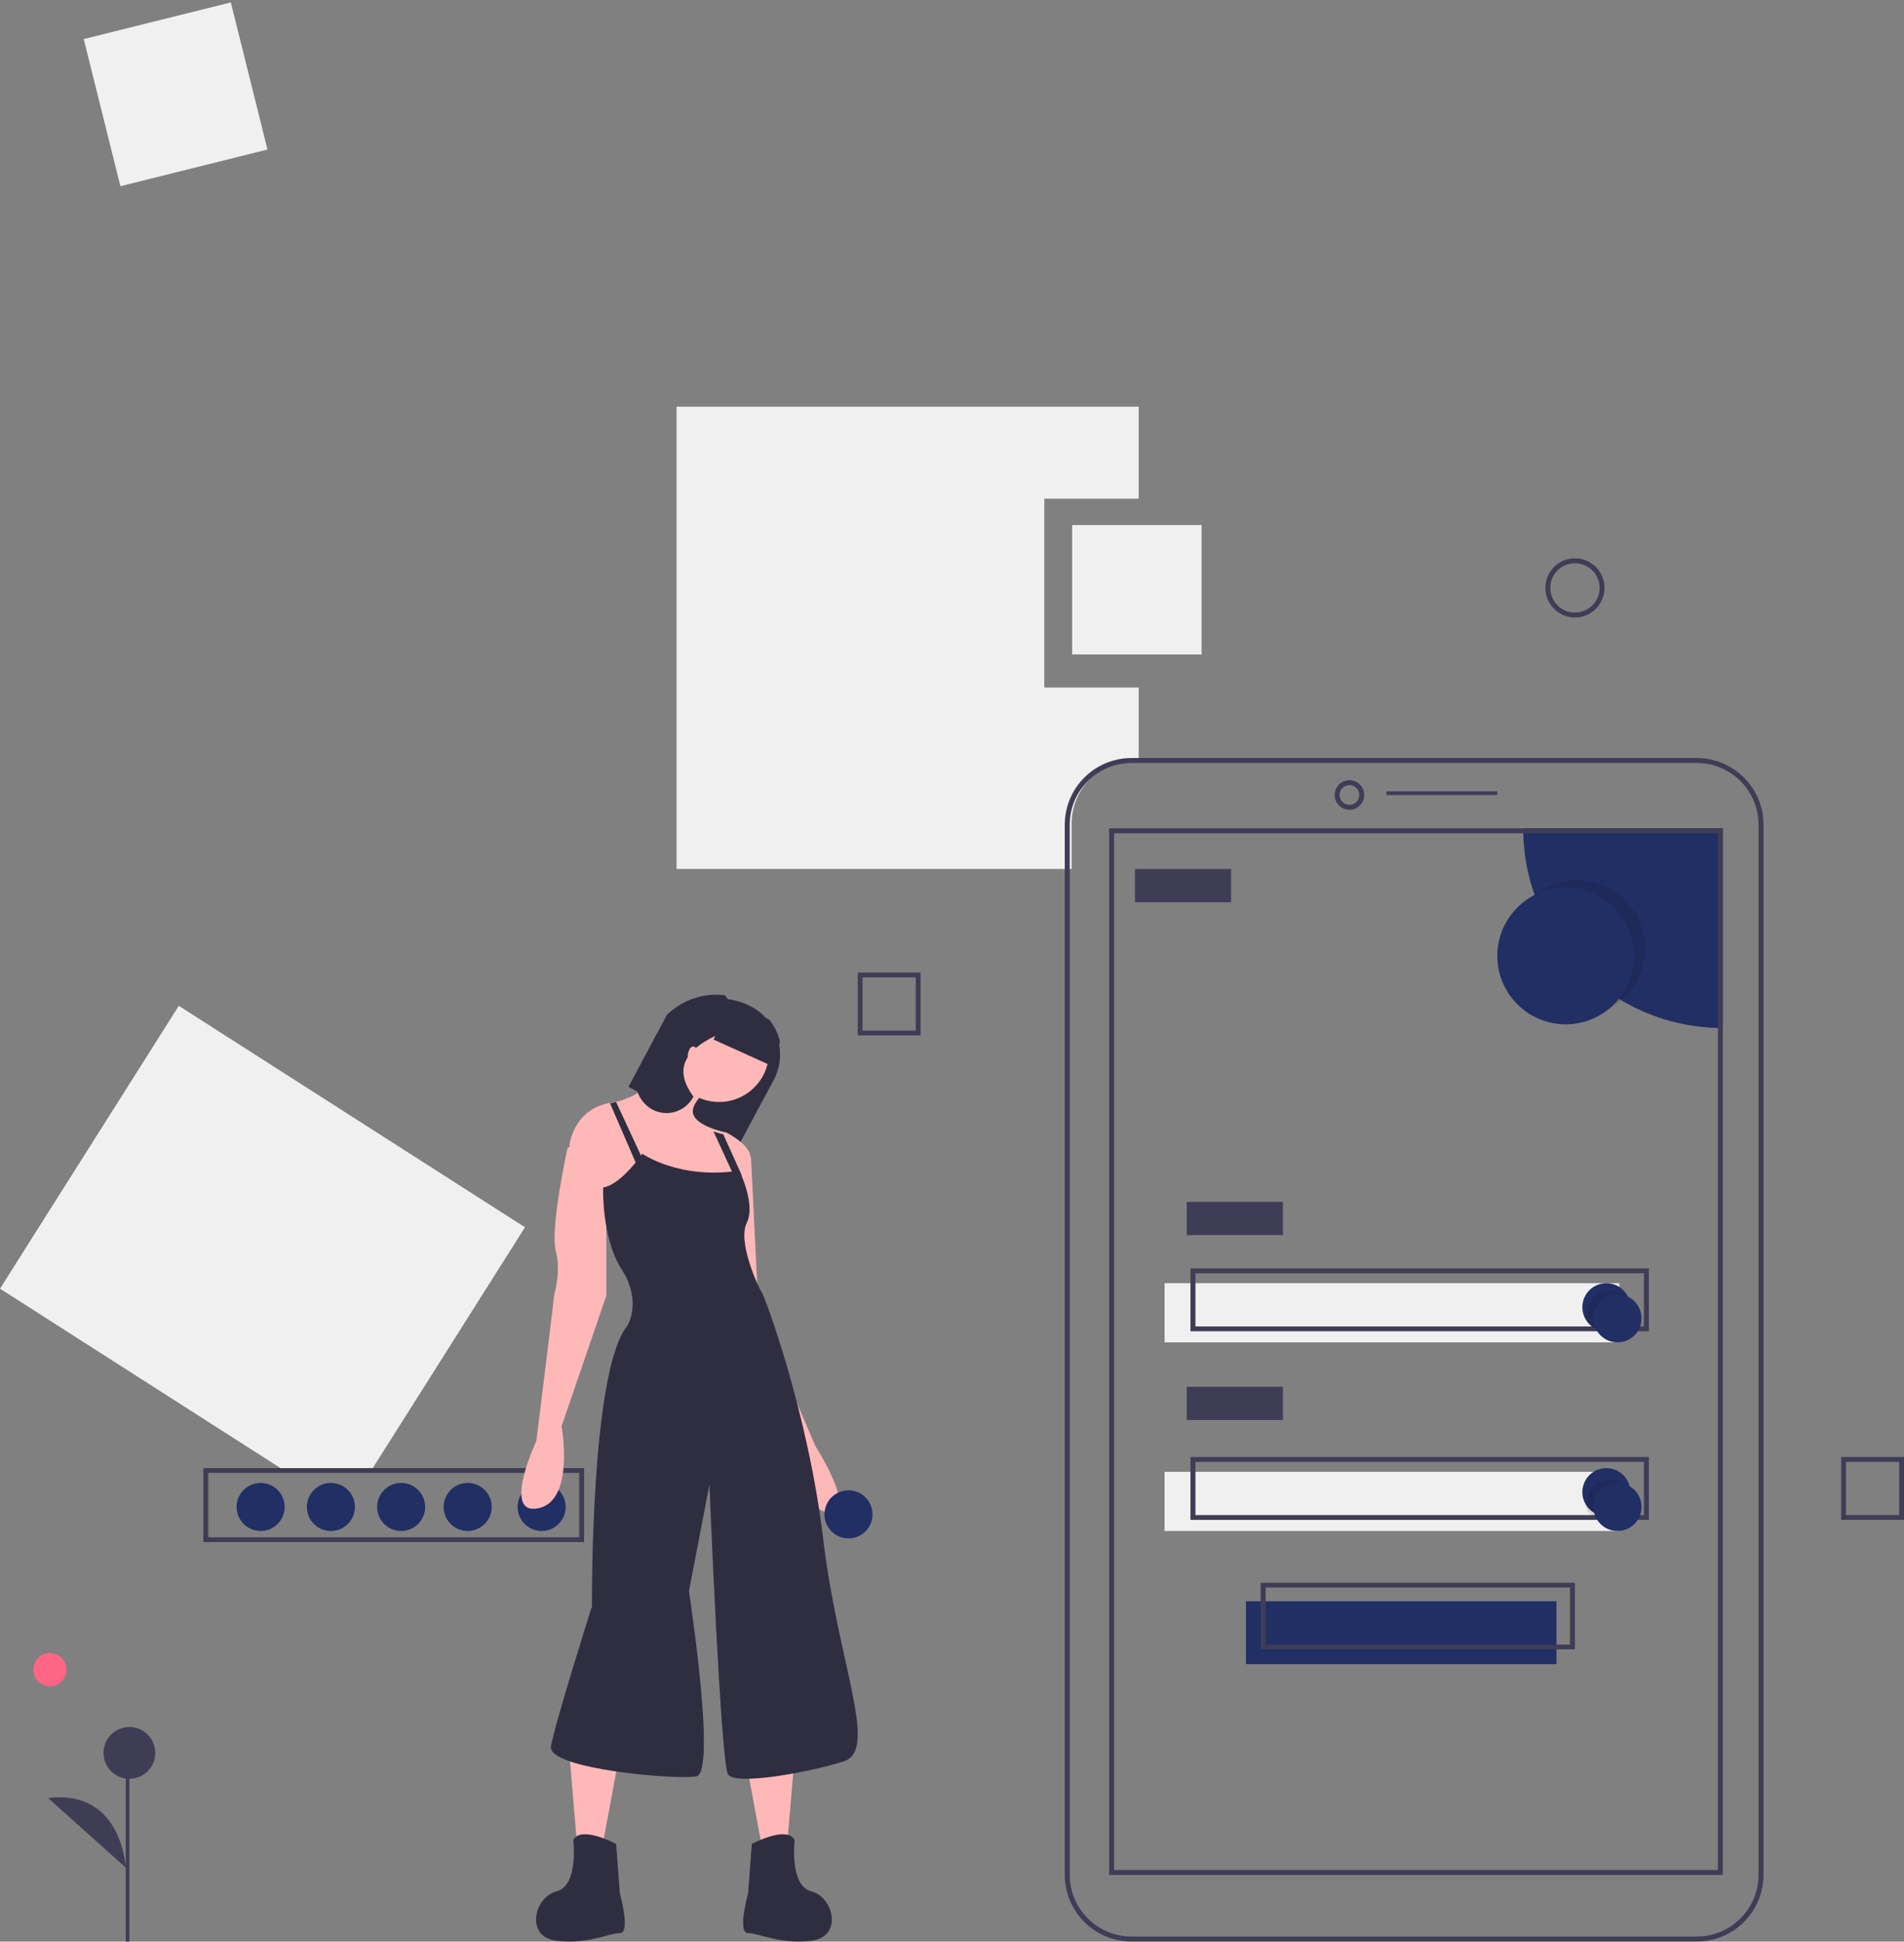 <svg width="515" height="525" viewBox="0 0 515 525" fill="none" xmlns="http://www.w3.org/2000/svg">
<rect x="0" y="0" width="515" height="525" fill="#808080" stroke="none"/>
<path d="M100.187 397.963L142 331.841L48.359 271.963L0 348.436L77.453 397.963H100.187Z" fill="#F0F0F0"/>
<path fill-rule="evenodd" clip-rule="evenodd" d="M55 416.963H158V396.963H55V416.963ZM156.662 415.673H56.338V398.253H156.662V415.673Z" fill="#3F3D56"/>
<path d="M146.5 413.963C150.09 413.963 153 411.053 153 407.463C153 403.873 150.09 400.963 146.5 400.963C142.91 400.963 140 403.873 140 407.463C140 411.053 142.91 413.963 146.5 413.963Z" fill="#222F65"/>
<path d="M126.5 413.963C130.09 413.963 133 411.053 133 407.463C133 403.873 130.09 400.963 126.5 400.963C122.91 400.963 120 403.873 120 407.463C120 411.053 122.91 413.963 126.5 413.963Z" fill="#222F65"/>
<path d="M108.5 413.963C112.09 413.963 115 411.053 115 407.463C115 403.873 112.09 400.963 108.5 400.963C104.91 400.963 102 403.873 102 407.463C102 411.053 104.91 413.963 108.5 413.963Z" fill="#222F65"/>
<path d="M89.5 413.963C93.09 413.963 96 411.053 96 407.463C96 403.873 93.09 400.963 89.5 400.963C85.91 400.963 83 403.873 83 407.463C83 411.053 85.91 413.963 89.5 413.963Z" fill="#222F65"/>
<path d="M70.5 413.963C74.09 413.963 77 411.053 77 407.463C77 403.873 74.09 400.963 70.5 400.963C66.91 400.963 64 403.873 64 407.463C64 411.053 66.91 413.963 70.5 413.963Z" fill="#222F65"/>
<path d="M282.462 185.904V134.829H308V109.963H183V234.963H289.855V222.741C289.855 218.14 291.683 213.728 294.936 210.474C298.19 207.221 302.602 205.393 307.203 205.393H308V185.904H282.462Z" fill="#F0F0F0"/>
<rect x="22.649" y="10.568" width="41" height="41" transform="rotate(-14 22.649 10.568)" fill="#F0F0F0"/>
<rect x="337" y="432.963" width="84" height="17" fill="#222F65"/>
<rect x="315" y="346.963" width="123" height="16" fill="#F0F0F0"/>
<path fill-rule="evenodd" clip-rule="evenodd" d="M306.035 524.963H458.965C468.921 524.952 476.989 516.887 477 506.936V222.989C476.989 213.038 468.921 204.974 458.965 204.963H306.035C296.079 204.974 288.011 213.038 288 222.989V506.936C288.011 516.887 296.079 524.952 306.035 524.963ZM289.345 222.989C289.356 213.781 296.822 206.318 306.035 206.307H458.965C468.178 206.318 475.644 213.781 475.655 222.989V506.936C475.644 516.145 468.178 523.608 458.965 523.618H306.035C296.822 523.608 289.356 516.145 289.345 506.936V222.989Z" fill="#3F3D56"/>
<path fill-rule="evenodd" clip-rule="evenodd" d="M361 214.963C361 217.172 362.791 218.963 365 218.963C367.208 218.961 368.998 217.171 369 214.963C369 212.754 367.209 210.963 365 210.963C362.791 210.963 361 212.754 361 214.963ZM362.333 214.963C362.333 213.49 363.527 212.296 365 212.296C366.472 212.298 367.665 213.491 367.667 214.963C367.667 216.436 366.473 217.63 365 217.63C363.527 217.63 362.333 216.436 362.333 214.963Z" fill="#3F3D56"/>
<rect x="375" y="213.963" width="30" height="1" fill="#3F3D56"/>
<path d="M466 223.963V277.963C436.177 277.962 412.001 253.786 412 223.963H466Z" fill="#222F65"/>
<path fill-rule="evenodd" clip-rule="evenodd" d="M300 506.963H466V223.963H300V506.963ZM464.656 505.619H301.344V225.307H464.656V505.619Z" fill="#3F3D56"/>
<path opacity="0.1" d="M426.5 274.963C436.717 274.963 445 266.68 445 256.463C445 246.246 436.717 237.963 426.5 237.963C416.283 237.963 408 246.246 408 256.463C408 266.68 416.283 274.963 426.5 274.963Z" fill="black"/>
<path d="M423.5 276.963C433.717 276.963 442 268.68 442 258.463C442 248.246 433.717 239.963 423.5 239.963C413.283 239.963 405 248.246 405 258.463C405 268.68 413.283 276.963 423.5 276.963Z" fill="#222F65"/>
<rect x="307" y="234.963" width="26" height="9" fill="#3F3D56"/>
<rect x="321" y="324.963" width="26" height="9" fill="#3F3D56"/>
<path fill-rule="evenodd" clip-rule="evenodd" d="M322 359.963H446V342.963H322V359.963ZM444.652 358.655H323.348V344.271H444.652V358.655Z" fill="#3F3D56"/>
<rect x="315" y="397.963" width="123" height="16" fill="#F0F0F0"/>
<rect x="321" y="374.963" width="26" height="9" fill="#3F3D56"/>
<path fill-rule="evenodd" clip-rule="evenodd" d="M322 410.963H446V393.963H322V410.963ZM444.652 409.655H323.348V395.271H444.652V409.655Z" fill="#3F3D56"/>
<path fill-rule="evenodd" clip-rule="evenodd" d="M341 445.963H426V427.963H341V445.963ZM424.651 444.677H342.349V429.249H424.651V444.677Z" fill="#3F3D56"/>
<path d="M441 353.463C441 356.204 439.28 358.651 436.7 359.579C434.121 360.507 431.237 359.716 429.491 357.603L429.484 357.597C427.783 355.533 427.52 352.639 428.82 350.302C430.12 347.965 432.719 346.664 435.368 347.022C438.018 347.38 440.178 349.324 440.812 351.922C440.811 351.924 440.812 351.926 440.813 351.927C440.815 351.928 440.816 351.929 440.818 351.929C440.938 352.431 440.999 352.946 441 353.463Z" fill="#222F65"/>
<path opacity="0.1" d="M441 353.088C441 355.988 439.235 358.575 436.589 359.557C433.943 360.538 430.985 359.702 429.193 357.467L429.187 357.46C429.064 356.929 429.001 356.384 429 355.838C429 352.938 430.765 350.35 433.411 349.369C436.057 348.388 439.015 349.224 440.807 351.459C440.807 351.461 440.807 351.462 440.809 351.464C440.81 351.465 440.812 351.466 440.813 351.466C440.936 351.997 440.999 352.542 441 353.088Z" fill="black"/>
<path d="M437.5 362.963C441.09 362.963 444 360.053 444 356.463C444 352.873 441.09 349.963 437.5 349.963C433.91 349.963 431 352.873 431 356.463C431 360.053 433.91 362.963 437.5 362.963Z" fill="#222F65"/>
<path d="M441 403.463C441 406.204 439.28 408.651 436.7 409.579C434.121 410.507 431.237 409.716 429.491 407.603L429.484 407.597C427.783 405.533 427.52 402.639 428.82 400.302C430.12 397.965 432.719 396.664 435.368 397.022C438.018 397.38 440.178 399.324 440.812 401.922C440.811 401.924 440.812 401.926 440.813 401.927C440.815 401.928 440.816 401.929 440.818 401.929C440.938 402.431 440.999 402.946 441 403.463Z" fill="#222F65"/>
<path opacity="0.1" d="M441 404.088C441 406.988 439.235 409.575 436.589 410.557C433.943 411.538 430.985 410.702 429.193 408.467L429.187 408.46C429.064 407.929 429.001 407.384 429 406.838C429 403.938 430.765 401.35 433.411 400.369C436.057 399.388 439.015 400.224 440.807 402.459C440.807 402.461 440.807 402.462 440.809 402.464C440.81 402.465 440.812 402.466 440.813 402.466C440.936 402.997 440.999 403.542 441 404.088Z" fill="black"/>
<path d="M437.5 413.963C441.09 413.963 444 411.053 444 407.463C444 403.873 441.09 400.963 437.5 400.963C433.91 400.963 431 403.873 431 407.463C431 411.053 433.91 413.963 437.5 413.963Z" fill="#222F65"/>
<rect x="290" y="141.963" width="35" height="35" fill="#F0F0F0"/>
<path fill-rule="evenodd" clip-rule="evenodd" d="M418 158.963C418 163.381 421.582 166.963 426 166.963C430.416 166.958 433.995 163.379 434 158.963C434 154.545 430.418 150.963 426 150.963C421.582 150.963 418 154.545 418 158.963ZM419.333 158.963C419.333 155.281 422.318 152.296 426 152.296C429.68 152.3 432.662 155.283 432.667 158.963C432.667 162.645 429.682 165.63 426 165.63C422.318 165.63 419.333 162.645 419.333 158.963Z" fill="#3F3D56"/>
<path fill-rule="evenodd" clip-rule="evenodd" d="M232 279.963H249V262.963H232V279.963ZM247.692 278.655H233.308V264.271H247.692V278.655Z" fill="#3F3D56"/>
<path fill-rule="evenodd" clip-rule="evenodd" d="M498 410.963H515V393.963H498V410.963ZM513.692 409.655H499.308V395.271H513.692V409.655Z" fill="#3F3D56"/>
<path d="M170 293.867L172.998 295.493L183.198 301.029L199.665 309.963L209.262 292.034C211.087 288.631 211.494 284.638 210.392 280.933C209.29 277.229 206.77 274.118 203.387 272.286C196.044 268.293 186.981 269.532 180.96 275.35L180.955 275.356C179.511 276.752 178.292 278.367 177.343 280.142L170 293.867Z" fill="#2F2E41"/>
<path d="M215 474.043L213.069 496.923L205.827 497.963L201 471.963L215 474.043Z" fill="#FFB8B8"/>
<path d="M203.352 498.581C203.352 498.581 212.927 493.449 214.943 497.555C214.943 497.555 213.431 509.871 219.479 511.411C225.527 512.95 228.047 523.727 219.479 524.753C210.912 525.78 205.368 522.701 202.344 522.701C199.32 522.701 202.344 511.924 202.344 511.924L203.352 498.581Z" fill="#2F2E41"/>
<path d="M154 474.043L155.931 496.923L163.173 497.963L168 471.963L154 474.043Z" fill="#FFB8B8"/>
<path d="M166.648 498.581C166.648 498.581 157.073 493.449 155.057 497.555C155.057 497.555 156.569 509.871 150.521 511.411C144.473 512.95 141.953 523.727 150.521 524.753C159.088 525.78 164.632 522.701 167.656 522.701C170.68 522.701 167.656 511.924 167.656 511.924L166.648 498.581Z" fill="#2F2E41"/>
<path d="M194.5 297.963C201.956 297.963 208 291.919 208 284.463C208 277.007 201.956 270.963 194.5 270.963C187.044 270.963 181 277.007 181 284.463C181 291.919 187.044 297.963 194.5 297.963Z" fill="#FFB8B8"/>
<path d="M154 309.763L164.495 326.457L176.988 325.445L197.477 326.963C197.477 326.963 199.411 323.047 200.991 319.238C201.855 317.336 202.52 315.347 202.974 313.304C203.474 309.763 196.478 306.222 196.478 306.222C196.478 306.222 196.203 306.171 195.743 306.06C195.134 305.913 194.194 305.67 193.165 305.316C190.841 304.517 188.047 303.161 187.483 301.163C186.483 297.622 193.979 292.563 193.979 292.563L184.984 283.963C184.984 283.963 176.993 295.199 167.288 297.758C166.725 297.909 166.155 298.027 165.579 298.112C165.549 298.117 165.524 298.123 165.494 298.128C154.999 299.645 154 309.763 154 309.763Z" fill="#FFB8B8"/>
<path d="M159.264 305.963L153.477 310.501C153.477 310.501 148.741 332.184 150.319 338.235C151.898 344.286 149.793 349.833 149.793 350.841C149.793 351.85 145.058 389.668 145.058 389.668C145.058 389.668 135.587 409.838 145.584 407.821C155.581 405.804 151.898 385.634 151.898 385.634L164 350.337V320.586L159.264 305.963Z" fill="#FFB8B8"/>
<path d="M199.046 309.963L203.137 312.963L205.183 354.958L220.525 390.955C220.525 390.955 231.776 408.453 224.616 408.953C217.456 409.453 212.854 390.955 212.854 390.955L199.046 356.458L197 322.962L199.046 309.963Z" fill="#FFB8B8"/>
<path d="M173.734 311.963C173.734 311.963 183.821 319.041 199.96 316.513C199.96 316.513 204.499 325.613 201.978 330.668C199.456 335.724 205.004 347.857 206.012 349.373C207.021 350.89 218.621 382.234 222.656 416.105C226.69 449.977 237.786 473.232 228.203 476.265C218.621 479.298 198.951 482.837 196.934 479.804C194.917 476.771 191.891 401.444 191.891 401.444L186.343 430.261C186.343 430.261 193.908 479.298 188.36 480.31C182.812 481.321 148.013 478.287 149.021 472.221C150.03 466.154 160.117 434.305 160.117 434.305C160.117 434.305 159.613 370.606 169.7 358.473C169.7 358.473 173.734 351.901 168.187 343.307C162.639 334.712 163.143 321.063 163.143 321.063C163.143 321.063 167.178 321.063 173.734 311.963Z" fill="#2F2E41"/>
<path d="M165 298.315L173.08 316.963L175 315.956L166.642 297.963L165 298.315Z" fill="#2F2E41"/>
<path d="M193 305.963L199.452 319.963L201 319.827L200.474 317.444L195.636 306.704C195.013 306.557 194.052 306.316 193 305.963Z" fill="#2F2E41"/>
<path d="M172.377 294.986C173.366 298.252 176.167 300.591 179.484 300.923C182.802 301.254 185.989 299.513 187.574 296.504C181.208 287.964 186.668 282.599 197.01 278.541C198.603 275.507 198.251 271.786 196.119 269.123C190.346 268.365 184.548 270.324 180.343 274.452L180.338 274.457L172.991 288.439C171.933 290.447 171.712 292.808 172.377 294.986Z" fill="#2F2E41"/>
<path d="M187.5 288.963C188.328 288.963 189 287.62 189 285.963C189 284.306 188.328 282.963 187.5 282.963C186.672 282.963 186 284.306 186 285.963C186 287.62 186.672 288.963 187.5 288.963Z" fill="#FFB8B8"/>
<path d="M193 281.084L208.212 287.963L211 281.822C210.52 279.577 209.514 277.478 208.065 275.695L197.595 270.963L193 281.084Z" fill="#2F2E41"/>
<path d="M229.5 415.963C233.09 415.963 236 413.053 236 409.463C236 405.873 233.09 402.963 229.5 402.963C225.91 402.963 223 405.873 223 409.463C223 413.053 225.91 415.963 229.5 415.963Z" fill="#222F65"/>
<path d="M13.5 455.963C15.985 455.963 18 453.948 18 451.463C18 448.978 15.985 446.963 13.5 446.963C11.015 446.963 9 448.978 9 451.463C9 453.948 11.015 455.963 13.5 455.963Z" fill="#FF6584"/>
<rect x="34" y="474.963" width="1" height="50" fill="#3F3D56"/>
<path d="M35 480.963C38.866 480.963 42 477.829 42 473.963C42 470.097 38.866 466.963 35 466.963C31.134 466.963 28 470.097 28 473.963C28 477.829 31.134 480.963 35 480.963Z" fill="#3F3D56"/>
<path d="M34 504.963C34 504.963 33.023 483.69 13 486.163L34 504.963Z" fill="#3F3D56"/>
</svg>
